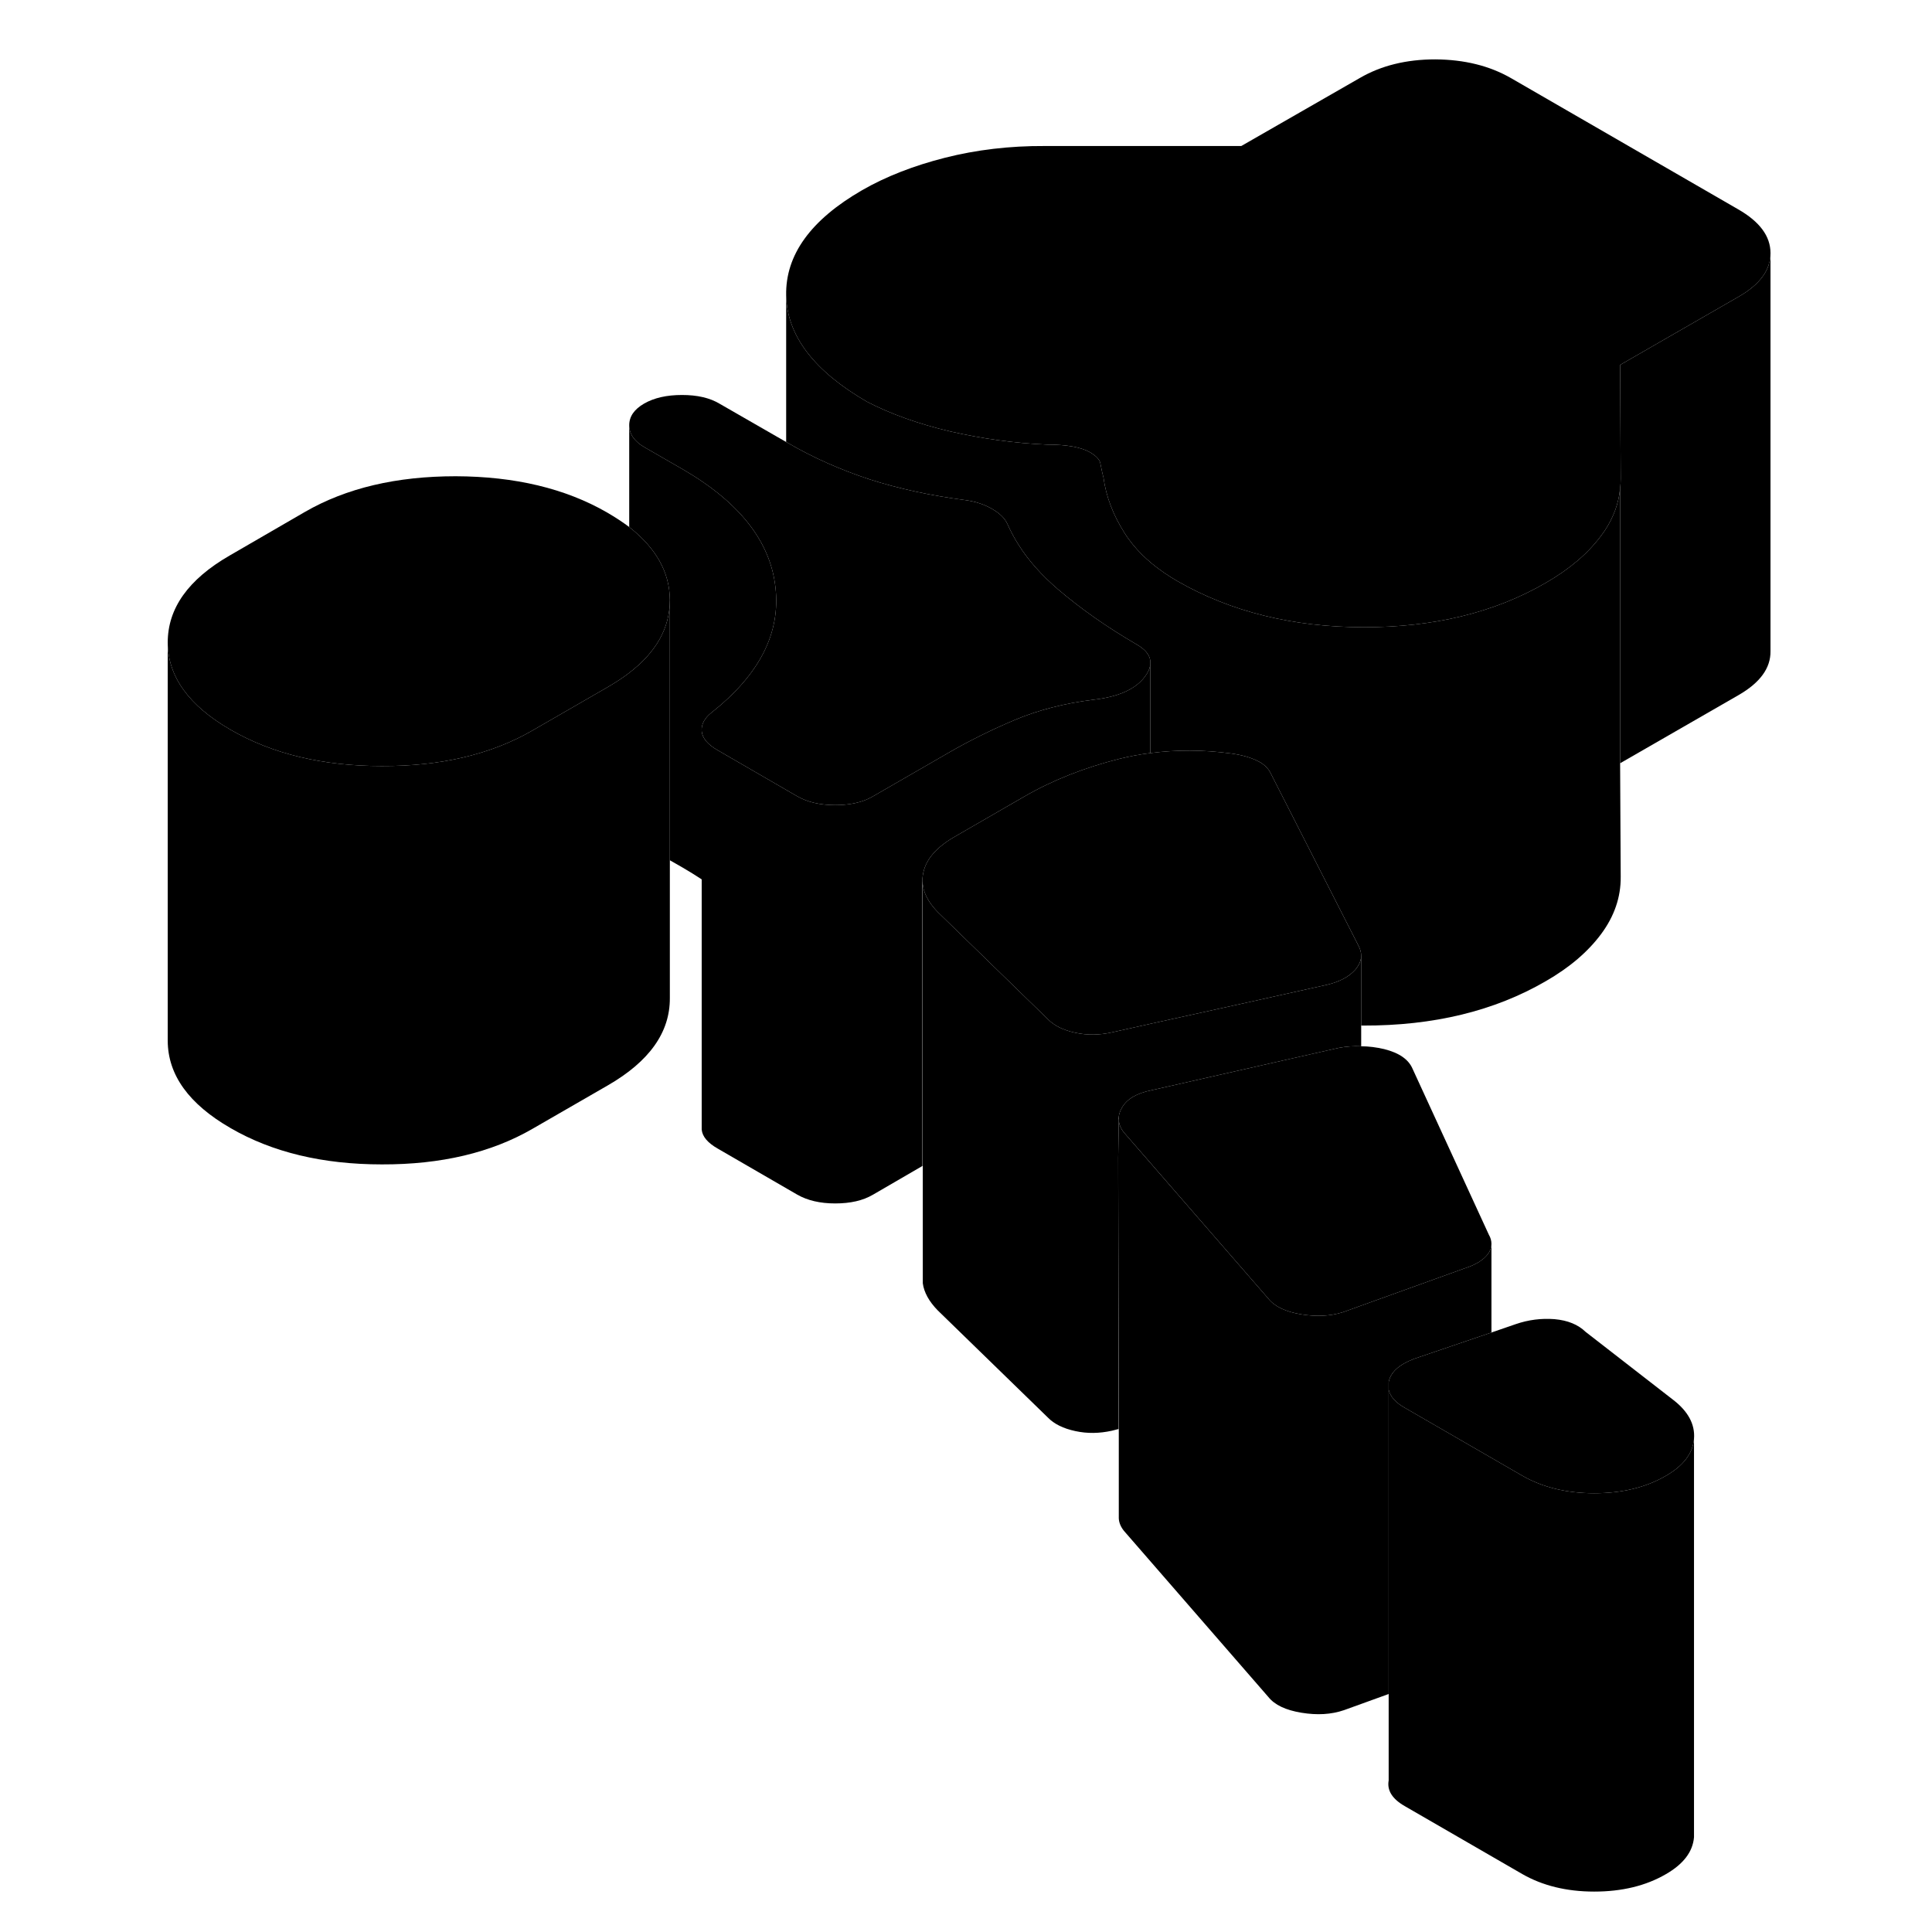 <svg width="48" height="48" viewBox="0 0 85 97" class="pr-icon-iso-duotone-secondary" xmlns="http://www.w3.org/2000/svg"
     stroke-width="1px" stroke-linecap="round" stroke-linejoin="round">
    <path d="M62.341 47.981C62.341 48.221 62.24 48.451 62.05 48.681C61.73 49.041 61.261 49.291 60.631 49.441L55.99 50.471L51.761 51.401L50.101 51.771L49.831 51.831C49.201 51.971 48.59 51.981 47.99 51.851C47.38 51.721 46.921 51.491 46.611 51.171L41.081 45.791C40.751 45.451 40.521 45.101 40.411 44.761C40.391 44.701 40.371 44.651 40.361 44.601V44.571C40.331 44.431 40.31 44.311 40.31 44.181V44.131C40.321 44.021 40.331 43.911 40.361 43.791C40.511 43.121 41.031 42.531 41.911 42.021L42.31 41.791L45.411 40.001C46.861 39.161 48.471 38.531 50.23 38.091C50.73 37.971 51.24 37.871 51.751 37.811C53.06 37.641 54.411 37.641 55.821 37.831C56.331 37.901 56.761 38.021 57.111 38.191C57.461 38.351 57.691 38.581 57.821 38.871L62.23 47.531C62.3 47.681 62.341 47.831 62.341 47.981Z" class="pr-icon-iso-duotone-primary-stroke" stroke-linejoin="round"/>
    <path d="M82.891 12.701V12.721C82.891 13.551 82.361 14.281 81.301 14.891L75.341 18.321L75.371 24.021C75.371 24.191 75.361 24.361 75.341 24.531C75.271 25.271 75.011 25.971 74.571 26.641C74.511 26.721 74.451 26.811 74.391 26.891C73.731 27.781 72.811 28.571 71.611 29.261C69.031 30.761 65.971 31.501 62.431 31.491C58.891 31.481 55.791 30.711 53.121 29.181C52.171 28.631 51.421 28.011 50.871 27.331C50.721 27.141 50.581 26.961 50.461 26.761C49.881 25.851 49.531 24.921 49.401 23.971C49.331 23.711 49.291 23.491 49.251 23.291C49.221 23.081 49.041 22.891 48.731 22.711C48.281 22.451 47.561 22.321 46.551 22.321C44.901 22.251 43.291 22.021 41.711 21.661C40.131 21.291 38.731 20.791 37.531 20.171C34.871 18.631 33.511 16.851 33.471 14.831C33.431 12.801 34.701 11.041 37.281 9.551C38.481 8.861 39.871 8.321 41.441 7.921C43.021 7.521 44.691 7.321 46.461 7.331H56.321L62.281 3.911C63.351 3.291 64.611 2.981 66.061 2.981C67.521 2.991 68.781 3.301 69.861 3.921L81.271 10.511C82.351 11.131 82.891 11.861 82.891 12.701Z" class="pr-icon-iso-duotone-primary-stroke" stroke-linejoin="round"/>
    <path d="M51.751 33.161V33.351C51.741 33.541 51.651 33.741 51.491 33.961C51.021 34.601 50.151 34.991 48.891 35.131C47.441 35.311 46.131 35.651 44.961 36.141C43.801 36.631 42.681 37.181 41.611 37.801L37.831 39.981C37.721 40.041 37.611 40.101 37.491 40.151C37.051 40.331 36.531 40.421 35.931 40.421C35.171 40.421 34.541 40.271 34.031 39.981L30.041 37.671C29.531 37.381 29.261 37.061 29.231 36.711C29.201 36.371 29.371 36.051 29.741 35.761C32.141 33.861 33.201 31.771 32.931 29.471C32.671 27.171 31.111 25.201 28.261 23.551L26.351 22.451C25.851 22.161 25.591 21.791 25.591 21.351C25.591 20.911 25.841 20.551 26.341 20.261C26.851 19.971 27.481 19.831 28.241 19.831C29.001 19.831 29.631 19.971 30.131 20.271L33.471 22.191L33.561 22.241C34.831 22.981 36.191 23.581 37.641 24.061C39.101 24.531 40.711 24.881 42.481 25.111C42.991 25.181 43.431 25.331 43.811 25.551C44.191 25.771 44.451 26.021 44.581 26.311C44.741 26.671 44.931 27.031 45.151 27.371C45.641 28.151 46.301 28.881 47.111 29.581C48.281 30.581 49.601 31.501 51.061 32.351C51.481 32.591 51.711 32.861 51.751 33.161Z" class="pr-icon-iso-duotone-primary-stroke" stroke-linejoin="round"/>
    <path d="M68.881 62.451C68.881 62.621 68.831 62.791 68.711 62.951C68.491 63.251 68.101 63.501 67.531 63.681L62.341 65.551L61.481 65.861L61.391 65.891C60.771 66.081 60.091 66.111 59.341 65.991C58.551 65.861 58.001 65.601 57.681 65.201L51.311 57.871L50.431 56.861C50.271 56.661 50.181 56.451 50.171 56.241V56.051C50.191 55.911 50.241 55.761 50.331 55.611C50.581 55.171 51.081 54.881 51.841 54.731L61.211 52.611C61.591 52.541 61.961 52.511 62.341 52.531C62.721 52.531 63.101 52.581 63.491 52.671C64.251 52.861 64.721 53.191 64.921 53.661L68.751 61.991C68.841 62.141 68.881 62.301 68.881 62.451Z" class="pr-icon-iso-duotone-primary-stroke" stroke-linejoin="round"/>
    <path d="M79.051 72.241C78.991 72.971 78.521 73.591 77.631 74.101C76.631 74.681 75.431 74.971 74.041 74.971C72.651 74.971 71.441 74.671 70.431 74.091L68.891 73.201L64.531 70.681C64.071 70.421 63.801 70.121 63.721 69.771V69.391C63.811 68.901 64.241 68.511 65.001 68.221L68.881 66.901L70.101 66.481C70.741 66.261 71.381 66.181 72.051 66.231C72.711 66.291 73.231 66.501 73.611 66.871L77.991 70.271C78.751 70.851 79.111 71.511 79.051 72.241Z" class="pr-icon-iso-duotone-primary-stroke" stroke-linejoin="round"/>
    <path d="M79.051 72.241V92.241C78.991 92.971 78.521 93.591 77.631 94.101C76.631 94.681 75.431 94.971 74.041 94.971C72.651 94.971 71.441 94.671 70.431 94.091L64.531 90.681C63.901 90.321 63.631 89.891 63.721 89.391V69.771C63.801 70.121 64.071 70.421 64.531 70.681L68.891 73.201L70.431 74.091C71.441 74.671 72.651 74.971 74.041 74.971C75.431 74.971 76.631 74.681 77.631 74.101C78.521 73.591 78.991 72.971 79.051 72.241Z" class="pr-icon-iso-duotone-primary-stroke" stroke-linejoin="round"/>
    <path d="M68.881 62.451V62.271" class="pr-icon-iso-duotone-primary-stroke" stroke-linejoin="round"/>
    <path d="M68.881 62.451V66.901L65.001 68.221C64.24 68.511 63.81 68.901 63.721 69.391V85.051L61.48 85.861C60.84 86.081 60.131 86.121 59.341 85.991C58.551 85.861 58.001 85.601 57.681 85.201L50.431 76.861C50.271 76.661 50.181 76.451 50.171 76.231V71.751L50.141 58.121L50.171 56.241C50.181 56.451 50.271 56.661 50.431 56.861L51.31 57.871L57.681 65.201C58.001 65.601 58.551 65.861 59.341 65.991C60.091 66.111 60.771 66.081 61.391 65.891L61.48 65.861L62.341 65.551L67.531 63.681C68.1 63.501 68.49 63.251 68.71 62.951C68.83 62.791 68.881 62.621 68.881 62.451Z" class="pr-icon-iso-duotone-primary-stroke" stroke-linejoin="round"/>
    <path d="M62.341 47.981V52.531C61.961 52.511 61.591 52.541 61.211 52.611L51.841 54.731C51.081 54.881 50.581 55.171 50.331 55.611C50.241 55.761 50.191 55.911 50.171 56.051C50.161 56.121 50.161 56.181 50.171 56.241L50.141 58.121L50.161 71.751H50.141L49.831 71.831C49.201 71.971 48.591 71.981 47.991 71.851C47.381 71.721 46.921 71.491 46.611 71.171L41.081 65.791C40.641 65.341 40.391 64.881 40.331 64.431V58.531L40.321 58.541V44.181C40.311 44.311 40.331 44.431 40.361 44.571V44.601C40.361 44.601 40.391 44.701 40.411 44.761C40.521 45.101 40.751 45.451 41.081 45.791L46.611 51.171C46.921 51.491 47.381 51.721 47.991 51.851C48.591 51.981 49.201 51.971 49.831 51.831L50.101 51.771L51.761 51.401L55.991 50.471L60.631 49.441C61.261 49.291 61.731 49.041 62.051 48.681C62.241 48.451 62.341 48.221 62.341 47.981Z" class="pr-icon-iso-duotone-primary-stroke" stroke-linejoin="round"/>
    <path d="M62.341 47.981V47.891" class="pr-icon-iso-duotone-primary-stroke" stroke-linejoin="round"/>
    <path d="M82.891 12.721V32.701C82.901 33.541 82.371 34.271 81.301 34.891L75.341 38.321V24.531C75.361 24.361 75.371 24.191 75.371 24.021L75.341 18.321L81.301 14.891C82.361 14.281 82.891 13.551 82.891 12.721Z" class="pr-icon-iso-duotone-primary-stroke" stroke-linejoin="round"/>
    <path d="M75.371 44.021C75.381 45.041 75.051 46.001 74.391 46.891C73.731 47.781 72.811 48.571 71.611 49.261C69.031 50.761 65.971 51.501 62.431 51.491H62.341V47.981C62.341 47.831 62.301 47.681 62.231 47.531L57.821 38.871C57.691 38.581 57.461 38.351 57.111 38.191C56.761 38.021 56.331 37.901 55.821 37.831C54.411 37.641 53.061 37.641 51.751 37.811V33.161C51.711 32.861 51.481 32.591 51.061 32.351C49.601 31.501 48.281 30.581 47.111 29.581C46.301 28.881 45.641 28.151 45.151 27.371C44.931 27.031 44.741 26.671 44.581 26.311C44.451 26.021 44.191 25.771 43.811 25.551C43.431 25.331 42.991 25.181 42.481 25.111C40.711 24.881 39.101 24.531 37.641 24.061C36.191 23.581 34.831 22.981 33.561 22.241L33.471 22.191V14.831C33.511 16.851 34.871 18.631 37.531 20.171C38.731 20.791 40.131 21.291 41.711 21.661C43.291 22.021 44.901 22.251 46.551 22.321C47.561 22.321 48.281 22.451 48.731 22.711C49.041 22.891 49.221 23.081 49.251 23.291C49.291 23.491 49.331 23.711 49.401 23.971C49.531 24.921 49.881 25.851 50.461 26.761C50.581 26.961 50.721 27.141 50.871 27.331C51.421 28.011 52.171 28.631 53.121 29.181C55.791 30.711 58.891 31.481 62.431 31.491C65.971 31.501 69.031 30.761 71.611 29.261C72.811 28.571 73.731 27.781 74.391 26.891C74.451 26.811 74.511 26.721 74.571 26.641C75.011 25.971 75.271 25.271 75.341 24.531V38.321L75.371 44.021Z" class="pr-icon-iso-duotone-primary-stroke" stroke-linejoin="round"/>
    <path d="M29.741 35.761C29.371 36.051 29.201 36.371 29.231 36.711V44.151C28.931 43.951 28.601 43.751 28.261 43.551L27.631 43.191V30.111C27.621 28.731 26.941 27.521 25.591 26.461V21.351C25.591 21.791 25.851 22.161 26.351 22.451L28.261 23.551C31.111 25.201 32.671 27.171 32.931 29.471C33.201 31.771 32.141 33.861 29.741 35.761Z" class="pr-icon-iso-duotone-primary-stroke" stroke-linejoin="round"/>
    <path d="M27.631 30.111V30.131C27.631 31.521 26.951 32.741 25.591 33.781C25.271 34.031 24.911 34.261 24.521 34.491L20.741 36.671C18.671 37.871 16.141 38.471 13.171 38.461C10.201 38.461 7.671 37.851 5.581 36.641C3.481 35.431 2.431 33.971 2.421 32.261C2.421 30.541 3.451 29.091 5.531 27.891L9.311 25.701C11.391 24.501 13.911 23.911 16.881 23.911C19.851 23.921 22.381 24.521 24.481 25.731C24.891 25.971 25.261 26.211 25.591 26.461C26.941 27.521 27.621 28.731 27.631 30.111Z" class="pr-icon-iso-duotone-primary-stroke" stroke-linejoin="round"/>
    <path d="M51.751 33.351V37.811C51.24 37.871 50.73 37.971 50.23 38.091C48.471 38.531 46.861 39.161 45.411 40.001L42.31 41.791L41.911 42.021C41.031 42.531 40.511 43.121 40.361 43.791C40.331 43.911 40.321 44.021 40.31 44.131V58.541L37.831 59.981C37.321 60.281 36.691 60.421 35.931 60.421C35.171 60.421 34.541 60.271 34.031 59.981L30.041 57.671C29.53 57.381 29.261 57.061 29.23 56.711V36.711C29.261 37.061 29.53 37.381 30.041 37.671L34.031 39.981C34.541 40.271 35.171 40.421 35.931 40.421C36.531 40.421 37.05 40.331 37.49 40.151C37.611 40.101 37.721 40.041 37.831 39.981L41.611 37.801C42.681 37.181 43.8 36.631 44.96 36.141C46.13 35.651 47.441 35.311 48.891 35.131C50.151 34.991 51.02 34.601 51.49 33.961C51.651 33.741 51.74 33.541 51.751 33.351Z" class="pr-icon-iso-duotone-primary-stroke" stroke-linejoin="round"/>
    <path d="M27.631 30.131V50.111C27.641 51.831 26.601 53.291 24.521 54.491L20.741 56.671C18.671 57.871 16.141 58.471 13.171 58.461C10.201 58.461 7.671 57.851 5.581 56.641C3.481 55.431 2.431 53.971 2.421 52.261V32.261C2.431 33.971 3.481 35.431 5.581 36.641C7.671 37.851 10.201 38.461 13.171 38.461C16.141 38.471 18.671 37.871 20.741 36.671L24.521 34.491C24.911 34.261 25.271 34.031 25.591 33.781C26.951 32.741 27.631 31.521 27.631 30.131Z" class="pr-icon-iso-duotone-primary-stroke" stroke-linejoin="round"/>
    <path d="M40.33 63.941L40.32 58.541" class="pr-icon-iso-duotone-primary-stroke" stroke-linejoin="round"/>
</svg>